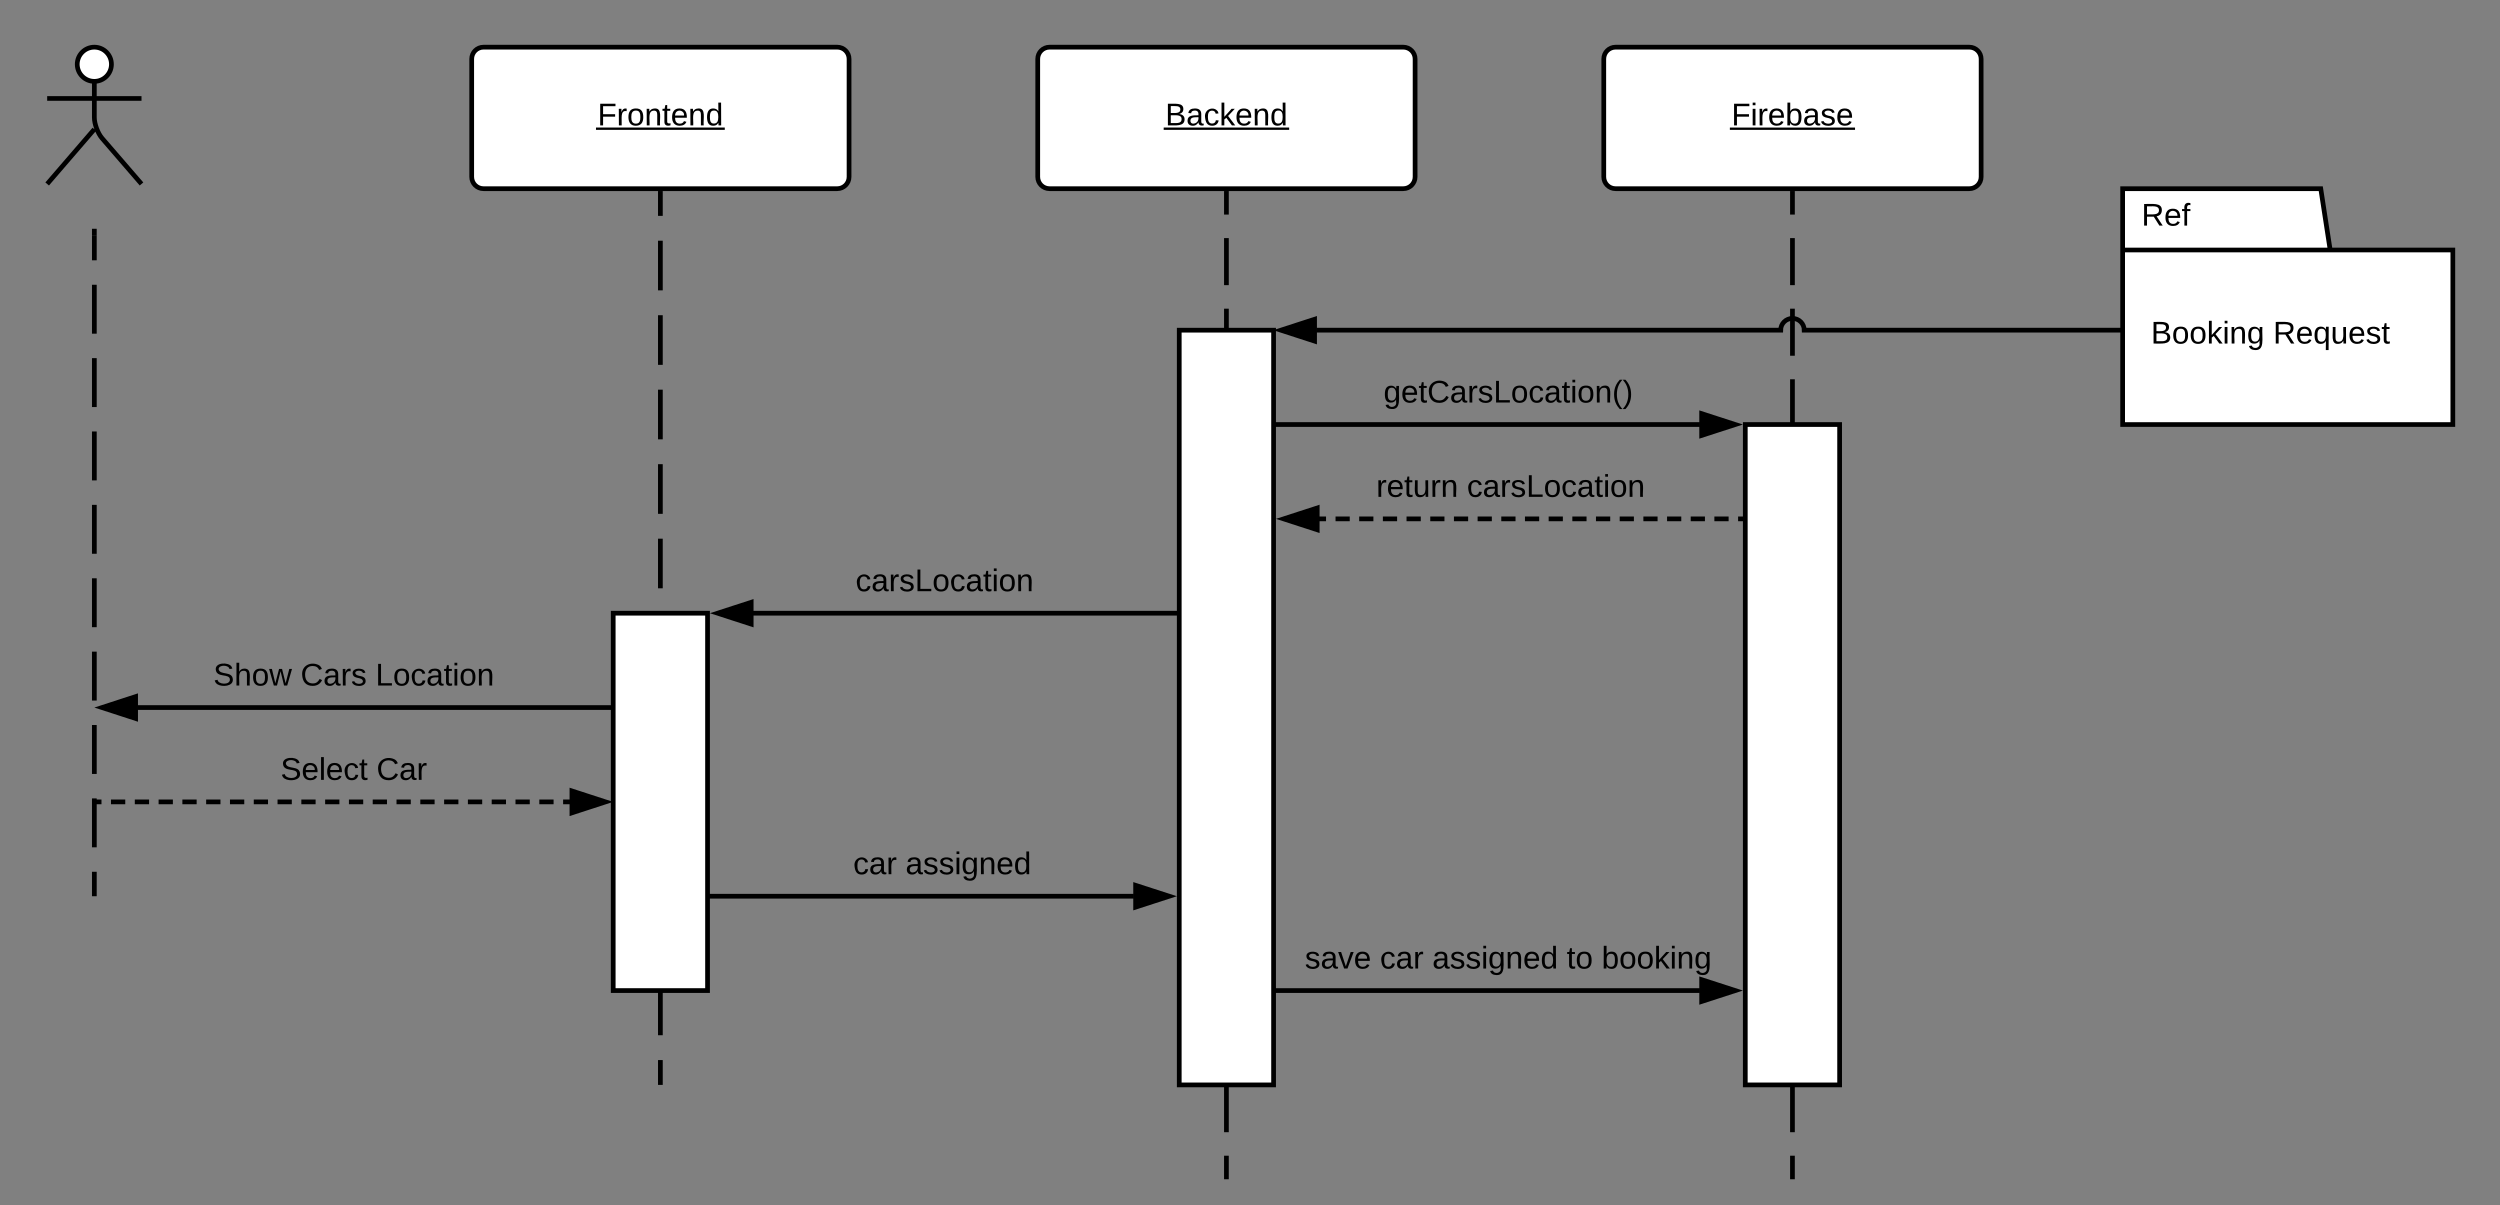<svg xmlns="http://www.w3.org/2000/svg" xmlns:xlink="http://www.w3.org/1999/xlink" xmlns:lucid="lucid" width="1060" height="511"><rect width="100%" height="100%" fill="#808080" stroke="none"/><g transform="translate(-120 -20)" lucid:page-tab-id="0_0"><path d="M167.25 47.25c0 4-3.25 7.25-7.25 7.25s-7.25-3.25-7.25-7.25S156 40 160 40s7.25 3.25 7.25 7.25z" stroke="#000" stroke-width="2" fill="#fff"/><path d="M140 45c0-2.76 2.24-5 5-5h30c2.76 0 5 2.24 5 5v48c0 2.76-2.24 5-5 5h-30c-2.76 0-5-2.24-5-5z" fill="none"/><path d="M160 54.5v15.3c0 2.76 1.46 6.7 3.26 8.8L180 98m-20-23.2L140 98m0-36.25h40" stroke="#000" stroke-width="2" fill="none"/><path d="M160 120v280" fill="none"/><path d="M160 120v10.37m0 10.37v20.74m0 10.37v20.74m0 10.36v20.74m0 10.37v20.74m0 10.4v20.73m0 10.37v20.74m0 10.37v20.75m0 10.37v20.74m0 10.37V400" stroke="#000" stroke-width="2" fill="none"/><path d="M161 120h-2v-3h2z"/><path d="M320 45c0-2.76 2.24-5 5-5h150c2.76 0 5 2.24 5 5v50c0 2.76-2.24 5-5 5H325c-2.76 0-5-2.24-5-5z" stroke="#000" stroke-width="2" fill="#fff"/><use xlink:href="#a" transform="matrix(1,0,0,1,320,40) translate(53.375 33.167)"/><path d="M560 45c0-2.76 2.24-5 5-5h150c2.76 0 5 2.24 5 5v50c0 2.76-2.24 5-5 5H565c-2.76 0-5-2.24-5-5z" stroke="#000" stroke-width="2" fill="#fff"/><use xlink:href="#b" transform="matrix(1,0,0,1,560,40) translate(54.079 33.167)"/><path d="M800 45c0-2.76 2.24-5 5-5h150c2.76 0 5 2.24 5 5v50c0 2.76-2.24 5-5 5H805c-2.76 0-5-2.24-5-5z" stroke="#000" stroke-width="2" fill="#fff"/><use xlink:href="#c" transform="matrix(1,0,0,1,800,40) translate(54.135 33.167)"/><path d="M400 101v379" fill="none"/><path d="M400 101v10.53m0 10.53v21.05m0 10.54v21.05m0 10.52v21.06m0 10.53v21.06m0 10.53v21.04m0 10.53v21.06m0 10.53v21.05m0 10.54v21.05m0 10.52v21.06m0 10.53v21.06m0 10.53v21.04m0 10.53V480" stroke="#000" stroke-width="2" fill="none"/><path d="M401 101h-2v-1h2z"/><path d="M640 101v419" fill="none"/><path d="M640 101v9.98m0 9.97v19.95m0 9.98v19.95m0 9.98v19.96m0 9.98v19.95m0 9.97v19.95m0 9.98v19.95m0 9.97v19.96m0 9.97v19.95m0 9.98v19.95m0 9.98v19.96m0 9.98v19.95m0 9.97v19.95m0 9.98v19.95m0 9.97V520" stroke="#000" stroke-width="2" fill="none"/><path d="M641 101h-2v-1h2z"/><path d="M880 101v419" fill="none"/><path d="M880 101v9.98m0 9.97v19.95m0 9.98v19.95m0 9.98v19.96m0 9.98v19.95m0 9.97v19.95m0 9.98v19.95m0 9.97v19.96m0 9.97v19.95m0 9.98v19.95m0 9.98v19.96m0 9.98v19.95m0 9.97v19.95m0 9.98v19.95m0 9.97V520" stroke="#000" stroke-width="2" fill="none"/><path d="M881 101h-2v-1h2z"/><path d="M1108 126h52v74h-140V100h84zm-88 0h88" stroke="#000" stroke-width="2" fill="#fff"/><use xlink:href="#d" transform="matrix(1,0,0,1,1028,100) translate(0 15.667)"/><use xlink:href="#e" transform="matrix(1,0,0,1,1032,134) translate(0 31.667)"/><use xlink:href="#f" transform="matrix(1,0,0,1,1032,134) translate(51.815 31.667)"/><path d="M678.1 160H875c0-2.76 2.24-5 5-5s5 2.24 5 5h135" stroke="#000" stroke-width="2" fill="none"/><path d="M663.1 160l14.28-4.64v9.28z" stroke="#000" stroke-width="2"/><path d="M620 160h40v320h-40zM860 200h40v280h-40z" stroke="#000" stroke-width="2" fill="#fff"/><path d="M660 200h180.76" stroke="#000" stroke-width="2" fill="none"/><path d="M855.76 200l-14.26 4.64v-9.28z"/><path d="M859 200l-18.5 6v-12zm-16.5 3.26l10.03-3.26-10.03-3.26z"/><use xlink:href="#g" transform="matrix(1,0,0,1,706.63,180) translate(0 10.667)"/><path d="M679.24 240H860" fill="none"/><path d="M679.24 240h3m4.03 0h6.02m4 0h6.03m4.02 0h6.03m4 0h6.04m4.02 0h6.02m4.02 0h6.02m4.02 0h6.03m4 0h6.04m4 0h6.03m4.02 0h6.02m4.02 0h6.02m4 0h6.04m4.02 0h6.02m4.02 0h6.02m4.02 0h6.03m4 0h6.03m4 0h6.04m4.02 0h3" stroke="#000" stroke-width="2" fill="none"/><path d="M678.5 244.64L664.24 240l14.26-4.64z"/><path d="M679.5 246l-18.5-6 18.5-6zm-12.03-6l10.03 3.26v-6.52z"/><use xlink:href="#h" transform="matrix(1,0,0,1,703.537,220) translate(0 10.667)"/><use xlink:href="#i" transform="matrix(1,0,0,1,703.537,220) translate(38.444 10.667)"/><path d="M439.24 280H620" stroke="#000" stroke-width="2" fill="none"/><path d="M438.5 284.64L424.24 280l14.26-4.64z"/><path d="M439.5 286l-18.5-6 18.5-6zm-12.03-6l10.03 3.26v-6.52z"/><use xlink:href="#j" transform="matrix(1,0,0,1,482.759,260) translate(0 10.667)"/><path d="M380 280h40v160h-40z" stroke="#000" stroke-width="2" fill="#fff"/><path d="M178.24 320H380" stroke="#000" stroke-width="2" fill="none"/><path d="M163.24 320l14.26-4.64v9.28z" stroke="#000" stroke-width="2"/><use xlink:href="#k" transform="matrix(1,0,0,1,210.444,300) translate(0 10.667)"/><use xlink:href="#l" transform="matrix(1,0,0,1,210.444,300) translate(37 10.667)"/><use xlink:href="#m" transform="matrix(1,0,0,1,210.444,300) translate(68.778 10.667)"/><path d="M160 360h201.76" fill="none"/><path d="M160 360h3.03m4.03 0h6.05m4.05 0h6.05m4.04 0h6.05m4.03 0h6.05m4.03 0h6.07m4.03 0h6.06m4.03 0h6.04m4.04 0h6.05m4.04 0h6.05m4.04 0h6.05m4.04 0H274m4.03 0h6.05m4.04 0h6.05m4.04 0h6.06m4.04 0h6.05m4.03 0h6.06m4.03 0h6.06m4.03 0h6.05m4.05 0h6.05m4.04 0h3.02" stroke="#000" stroke-width="2" fill="none"/><path d="M376.76 360l-14.26 4.64v-9.28z" stroke="#000" stroke-width="2"/><use xlink:href="#n" transform="matrix(1,0,0,1,238.944,340) translate(0 10.667)"/><use xlink:href="#o" transform="matrix(1,0,0,1,238.944,340) translate(40.704 10.667)"/><path d="M420 400h180.76" stroke="#000" stroke-width="2" fill="none"/><path d="M615.76 400l-14.26 4.64v-9.28z"/><path d="M619 400l-18.5 6v-12zm-16.5 3.26l10.03-3.26-10.03-3.26z"/><use xlink:href="#p" transform="matrix(1,0,0,1,481.759,380) translate(0 10.667)"/><use xlink:href="#q" transform="matrix(1,0,0,1,481.759,380) translate(22.185 10.667)"/><path d="M660 440h180.76" stroke="#000" stroke-width="2" fill="none"/><path d="M855.76 440l-14.26 4.64v-9.28z"/><path d="M859 440l-18.5 6v-12zm-16.5 3.26l10.03-3.26-10.03-3.26z"/><g><use xlink:href="#r" transform="matrix(1,0,0,1,673.259,420) translate(0 10.667)"/><use xlink:href="#s" transform="matrix(1,0,0,1,673.259,420) translate(31.852 10.667)"/><use xlink:href="#t" transform="matrix(1,0,0,1,673.259,420) translate(54.037 10.667)"/><use xlink:href="#u" transform="matrix(1,0,0,1,673.259,420) translate(111.037 10.667)"/><use xlink:href="#v" transform="matrix(1,0,0,1,673.259,420) translate(125.852 10.667)"/></g><defs><path d="M63-220v92h138v28H63V0H30v-248h175v28H63" id="w"/><path d="M114-163C36-179 61-72 57 0H25l-1-190h30c1 12-1 29 2 39 6-27 23-49 58-41v29" id="x"/><path d="M100-194c62-1 85 37 85 99 1 63-27 99-86 99S16-35 15-95c0-66 28-99 85-99zM99-20c44 1 53-31 53-75 0-43-8-75-51-75s-53 32-53 75 10 74 51 75" id="y"/><path d="M117-194c89-4 53 116 60 194h-32v-121c0-31-8-49-39-48C34-167 62-67 57 0H25l-1-190h30c1 10-1 24 2 32 11-22 29-35 61-36" id="z"/><path d="M59-47c-2 24 18 29 38 22v24C64 9 27 4 27-40v-127H5v-23h24l9-43h21v43h35v23H59v120" id="A"/><path d="M100-194c63 0 86 42 84 106H49c0 40 14 67 53 68 26 1 43-12 49-29l28 8c-11 28-37 45-77 45C44 4 14-33 15-96c1-61 26-98 85-98zm52 81c6-60-76-77-97-28-3 7-6 17-6 28h103" id="B"/><path d="M85-194c31 0 48 13 60 33l-1-100h32l1 261h-30c-2-10 0-23-3-31C134-8 116 4 85 4 32 4 16-35 15-94c0-66 23-100 70-100zm9 24c-40 0-46 34-46 75 0 40 6 74 45 74 42 0 51-32 51-76 0-42-9-74-50-73" id="C"/><g id="a"><use transform="matrix(0.037,0,0,0.037,0,0)" xlink:href="#w"/><use transform="matrix(0.037,0,0,0.037,8.111,0)" xlink:href="#x"/><use transform="matrix(0.037,0,0,0.037,12.519,0)" xlink:href="#y"/><use transform="matrix(0.037,0,0,0.037,19.926,0)" xlink:href="#z"/><use transform="matrix(0.037,0,0,0.037,27.333,0)" xlink:href="#A"/><use transform="matrix(0.037,0,0,0.037,31.037,0)" xlink:href="#B"/><use transform="matrix(0.037,0,0,0.037,38.444,0)" xlink:href="#z"/><use transform="matrix(0.037,0,0,0.037,45.852,0)" xlink:href="#C"/><path d="M-.67.92h54.6v.98H-.68z"/></g><path d="M160-131c35 5 61 23 61 61C221 17 115-2 30 0v-248c76 3 177-17 177 60 0 33-19 50-47 57zm-97-11c50-1 110 9 110-42 0-47-63-36-110-37v79zm0 115c55-2 124 14 124-45 0-56-70-42-124-44v89" id="D"/><path d="M141-36C126-15 110 5 73 4 37 3 15-17 15-53c-1-64 63-63 125-63 3-35-9-54-41-54-24 1-41 7-42 31l-33-3c5-37 33-52 76-52 45 0 72 20 72 64v82c-1 20 7 32 28 27v20c-31 9-61-2-59-35zM48-53c0 20 12 33 32 33 41-3 63-29 60-74-43 2-92-5-92 41" id="E"/><path d="M96-169c-40 0-48 33-48 73s9 75 48 75c24 0 41-14 43-38l32 2c-6 37-31 61-74 61-59 0-76-41-82-99-10-93 101-131 147-64 4 7 5 14 7 22l-32 3c-4-21-16-35-41-35" id="F"/><path d="M143 0L79-87 56-68V0H24v-261h32v163l83-92h37l-77 82L181 0h-38" id="G"/><g id="b"><use transform="matrix(0.037,0,0,0.037,0,0)" xlink:href="#D"/><use transform="matrix(0.037,0,0,0.037,8.889,0)" xlink:href="#E"/><use transform="matrix(0.037,0,0,0.037,16.296,0)" xlink:href="#F"/><use transform="matrix(0.037,0,0,0.037,22.963,0)" xlink:href="#G"/><use transform="matrix(0.037,0,0,0.037,29.63,0)" xlink:href="#B"/><use transform="matrix(0.037,0,0,0.037,37.037,0)" xlink:href="#z"/><use transform="matrix(0.037,0,0,0.037,44.444,0)" xlink:href="#C"/><path d="M-.67.92h53.2v.98H-.68z"/></g><path d="M24-231v-30h32v30H24zM24 0v-190h32V0H24" id="H"/><path d="M115-194c53 0 69 39 70 98 0 66-23 100-70 100C84 3 66-7 56-30L54 0H23l1-261h32v101c10-23 28-34 59-34zm-8 174c40 0 45-34 45-75 0-40-5-75-45-74-42 0-51 32-51 76 0 43 10 73 51 73" id="I"/><path d="M135-143c-3-34-86-38-87 0 15 53 115 12 119 90S17 21 10-45l28-5c4 36 97 45 98 0-10-56-113-15-118-90-4-57 82-63 122-42 12 7 21 19 24 35" id="J"/><g id="c"><use transform="matrix(0.037,0,0,0.037,0,0)" xlink:href="#w"/><use transform="matrix(0.037,0,0,0.037,8.111,0)" xlink:href="#H"/><use transform="matrix(0.037,0,0,0.037,11.037,0)" xlink:href="#x"/><use transform="matrix(0.037,0,0,0.037,15.444,0)" xlink:href="#B"/><use transform="matrix(0.037,0,0,0.037,22.852,0)" xlink:href="#I"/><use transform="matrix(0.037,0,0,0.037,30.259,0)" xlink:href="#E"/><use transform="matrix(0.037,0,0,0.037,37.667,0)" xlink:href="#J"/><use transform="matrix(0.037,0,0,0.037,44.333,0)" xlink:href="#B"/><path d="M-.67.92H52.4v.98H-.67z"/></g><path d="M233-177c-1 41-23 64-60 70L243 0h-38l-65-103H63V0H30v-248c88 3 205-21 203 71zM63-129c60-2 137 13 137-47 0-61-80-42-137-45v92" id="K"/><path d="M101-234c-31-9-42 10-38 44h38v23H63V0H32v-167H5v-23h27c-7-52 17-82 69-68v24" id="L"/><g id="d"><use transform="matrix(0.037,0,0,0.037,0,0)" xlink:href="#K"/><use transform="matrix(0.037,0,0,0.037,9.593,0)" xlink:href="#B"/><use transform="matrix(0.037,0,0,0.037,17,0)" xlink:href="#L"/></g><path d="M177-190C167-65 218 103 67 71c-23-6-38-20-44-43l32-5c15 47 100 32 89-28v-30C133-14 115 1 83 1 29 1 15-40 15-95c0-56 16-97 71-98 29-1 48 16 59 35 1-10 0-23 2-32h30zM94-22c36 0 50-32 50-73 0-42-14-75-50-75-39 0-46 34-46 75s6 73 46 73" id="M"/><g id="e"><use transform="matrix(0.037,0,0,0.037,0,0)" xlink:href="#D"/><use transform="matrix(0.037,0,0,0.037,8.889,0)" xlink:href="#y"/><use transform="matrix(0.037,0,0,0.037,16.296,0)" xlink:href="#y"/><use transform="matrix(0.037,0,0,0.037,23.704,0)" xlink:href="#G"/><use transform="matrix(0.037,0,0,0.037,30.37,0)" xlink:href="#H"/><use transform="matrix(0.037,0,0,0.037,33.296,0)" xlink:href="#z"/><use transform="matrix(0.037,0,0,0.037,40.704,0)" xlink:href="#M"/></g><path d="M145-31C134-9 116 4 85 4 32 4 16-35 15-94c0-59 17-99 70-100 32-1 48 14 60 33 0-11-1-24 2-32h30l-1 268h-32zM93-21c41 0 51-33 51-76s-8-73-50-73c-40 0-46 35-46 75s5 74 45 74" id="N"/><path d="M84 4C-5 8 30-112 23-190h32v120c0 31 7 50 39 49 72-2 45-101 50-169h31l1 190h-30c-1-10 1-25-2-33-11 22-28 36-60 37" id="O"/><g id="f"><use transform="matrix(0.037,0,0,0.037,0,0)" xlink:href="#K"/><use transform="matrix(0.037,0,0,0.037,9.593,0)" xlink:href="#B"/><use transform="matrix(0.037,0,0,0.037,17,0)" xlink:href="#N"/><use transform="matrix(0.037,0,0,0.037,24.407,0)" xlink:href="#O"/><use transform="matrix(0.037,0,0,0.037,31.815,0)" xlink:href="#B"/><use transform="matrix(0.037,0,0,0.037,39.222,0)" xlink:href="#J"/><use transform="matrix(0.037,0,0,0.037,45.889,0)" xlink:href="#A"/></g><path d="M212-179c-10-28-35-45-73-45-59 0-87 40-87 99 0 60 29 101 89 101 43 0 62-24 78-52l27 14C228-24 195 4 139 4 59 4 22-46 18-125c-6-104 99-153 187-111 19 9 31 26 39 46" id="P"/><path d="M30 0v-248h33v221h125V0H30" id="Q"/><path d="M87 75C49 33 22-17 22-94c0-76 28-126 65-167h31c-38 41-64 92-64 168S80 34 118 75H87" id="R"/><path d="M33-261c38 41 65 92 65 168S71 34 33 75H2C39 34 66-17 66-93S39-220 2-261h31" id="S"/><g id="g"><use transform="matrix(0.037,0,0,0.037,0,0)" xlink:href="#M"/><use transform="matrix(0.037,0,0,0.037,7.407,0)" xlink:href="#B"/><use transform="matrix(0.037,0,0,0.037,14.815,0)" xlink:href="#A"/><use transform="matrix(0.037,0,0,0.037,18.519,0)" xlink:href="#P"/><use transform="matrix(0.037,0,0,0.037,28.111,0)" xlink:href="#E"/><use transform="matrix(0.037,0,0,0.037,35.519,0)" xlink:href="#x"/><use transform="matrix(0.037,0,0,0.037,39.926,0)" xlink:href="#J"/><use transform="matrix(0.037,0,0,0.037,46.593,0)" xlink:href="#Q"/><use transform="matrix(0.037,0,0,0.037,54,0)" xlink:href="#y"/><use transform="matrix(0.037,0,0,0.037,61.407,0)" xlink:href="#F"/><use transform="matrix(0.037,0,0,0.037,68.074,0)" xlink:href="#E"/><use transform="matrix(0.037,0,0,0.037,75.481,0)" xlink:href="#A"/><use transform="matrix(0.037,0,0,0.037,79.185,0)" xlink:href="#H"/><use transform="matrix(0.037,0,0,0.037,82.111,0)" xlink:href="#y"/><use transform="matrix(0.037,0,0,0.037,89.519,0)" xlink:href="#z"/><use transform="matrix(0.037,0,0,0.037,96.926,0)" xlink:href="#R"/><use transform="matrix(0.037,0,0,0.037,101.333,0)" xlink:href="#S"/></g><g id="h"><use transform="matrix(0.037,0,0,0.037,0,0)" xlink:href="#x"/><use transform="matrix(0.037,0,0,0.037,4.407,0)" xlink:href="#B"/><use transform="matrix(0.037,0,0,0.037,11.815,0)" xlink:href="#A"/><use transform="matrix(0.037,0,0,0.037,15.519,0)" xlink:href="#O"/><use transform="matrix(0.037,0,0,0.037,22.926,0)" xlink:href="#x"/><use transform="matrix(0.037,0,0,0.037,27.333,0)" xlink:href="#z"/></g><g id="i"><use transform="matrix(0.037,0,0,0.037,0,0)" xlink:href="#F"/><use transform="matrix(0.037,0,0,0.037,6.667,0)" xlink:href="#E"/><use transform="matrix(0.037,0,0,0.037,14.074,0)" xlink:href="#x"/><use transform="matrix(0.037,0,0,0.037,18.481,0)" xlink:href="#J"/><use transform="matrix(0.037,0,0,0.037,25.148,0)" xlink:href="#Q"/><use transform="matrix(0.037,0,0,0.037,32.556,0)" xlink:href="#y"/><use transform="matrix(0.037,0,0,0.037,39.963,0)" xlink:href="#F"/><use transform="matrix(0.037,0,0,0.037,46.63,0)" xlink:href="#E"/><use transform="matrix(0.037,0,0,0.037,54.037,0)" xlink:href="#A"/><use transform="matrix(0.037,0,0,0.037,57.741,0)" xlink:href="#H"/><use transform="matrix(0.037,0,0,0.037,60.667,0)" xlink:href="#y"/><use transform="matrix(0.037,0,0,0.037,68.074,0)" xlink:href="#z"/></g><g id="j"><use transform="matrix(0.037,0,0,0.037,0,0)" xlink:href="#F"/><use transform="matrix(0.037,0,0,0.037,6.667,0)" xlink:href="#E"/><use transform="matrix(0.037,0,0,0.037,14.074,0)" xlink:href="#x"/><use transform="matrix(0.037,0,0,0.037,18.481,0)" xlink:href="#J"/><use transform="matrix(0.037,0,0,0.037,25.148,0)" xlink:href="#Q"/><use transform="matrix(0.037,0,0,0.037,32.556,0)" xlink:href="#y"/><use transform="matrix(0.037,0,0,0.037,39.963,0)" xlink:href="#F"/><use transform="matrix(0.037,0,0,0.037,46.63,0)" xlink:href="#E"/><use transform="matrix(0.037,0,0,0.037,54.037,0)" xlink:href="#A"/><use transform="matrix(0.037,0,0,0.037,57.741,0)" xlink:href="#H"/><use transform="matrix(0.037,0,0,0.037,60.667,0)" xlink:href="#y"/><use transform="matrix(0.037,0,0,0.037,68.074,0)" xlink:href="#z"/></g><path d="M185-189c-5-48-123-54-124 2 14 75 158 14 163 119 3 78-121 87-175 55-17-10-28-26-33-46l33-7c5 56 141 63 141-1 0-78-155-14-162-118-5-82 145-84 179-34 5 7 8 16 11 25" id="T"/><path d="M106-169C34-169 62-67 57 0H25v-261h32l-1 103c12-21 28-36 61-36 89 0 53 116 60 194h-32v-121c2-32-8-49-39-48" id="U"/><path d="M206 0h-36l-40-164L89 0H53L-1-190h32L70-26l43-164h34l41 164 42-164h31" id="V"/><g id="k"><use transform="matrix(0.037,0,0,0.037,0,0)" xlink:href="#T"/><use transform="matrix(0.037,0,0,0.037,8.889,0)" xlink:href="#U"/><use transform="matrix(0.037,0,0,0.037,16.296,0)" xlink:href="#y"/><use transform="matrix(0.037,0,0,0.037,23.704,0)" xlink:href="#V"/></g><g id="l"><use transform="matrix(0.037,0,0,0.037,0,0)" xlink:href="#P"/><use transform="matrix(0.037,0,0,0.037,9.593,0)" xlink:href="#E"/><use transform="matrix(0.037,0,0,0.037,17,0)" xlink:href="#x"/><use transform="matrix(0.037,0,0,0.037,21.407,0)" xlink:href="#J"/></g><g id="m"><use transform="matrix(0.037,0,0,0.037,0,0)" xlink:href="#Q"/><use transform="matrix(0.037,0,0,0.037,7.407,0)" xlink:href="#y"/><use transform="matrix(0.037,0,0,0.037,14.815,0)" xlink:href="#F"/><use transform="matrix(0.037,0,0,0.037,21.481,0)" xlink:href="#E"/><use transform="matrix(0.037,0,0,0.037,28.889,0)" xlink:href="#A"/><use transform="matrix(0.037,0,0,0.037,32.593,0)" xlink:href="#H"/><use transform="matrix(0.037,0,0,0.037,35.519,0)" xlink:href="#y"/><use transform="matrix(0.037,0,0,0.037,42.926,0)" xlink:href="#z"/></g><path d="M24 0v-261h32V0H24" id="W"/><g id="n"><use transform="matrix(0.037,0,0,0.037,0,0)" xlink:href="#T"/><use transform="matrix(0.037,0,0,0.037,8.889,0)" xlink:href="#B"/><use transform="matrix(0.037,0,0,0.037,16.296,0)" xlink:href="#W"/><use transform="matrix(0.037,0,0,0.037,19.222,0)" xlink:href="#B"/><use transform="matrix(0.037,0,0,0.037,26.63,0)" xlink:href="#F"/><use transform="matrix(0.037,0,0,0.037,33.296,0)" xlink:href="#A"/></g><g id="o"><use transform="matrix(0.037,0,0,0.037,0,0)" xlink:href="#P"/><use transform="matrix(0.037,0,0,0.037,9.593,0)" xlink:href="#E"/><use transform="matrix(0.037,0,0,0.037,17,0)" xlink:href="#x"/></g><g id="p"><use transform="matrix(0.037,0,0,0.037,0,0)" xlink:href="#F"/><use transform="matrix(0.037,0,0,0.037,6.667,0)" xlink:href="#E"/><use transform="matrix(0.037,0,0,0.037,14.074,0)" xlink:href="#x"/></g><g id="q"><use transform="matrix(0.037,0,0,0.037,0,0)" xlink:href="#E"/><use transform="matrix(0.037,0,0,0.037,7.407,0)" xlink:href="#J"/><use transform="matrix(0.037,0,0,0.037,14.074,0)" xlink:href="#J"/><use transform="matrix(0.037,0,0,0.037,20.741,0)" xlink:href="#H"/><use transform="matrix(0.037,0,0,0.037,23.667,0)" xlink:href="#M"/><use transform="matrix(0.037,0,0,0.037,31.074,0)" xlink:href="#z"/><use transform="matrix(0.037,0,0,0.037,38.481,0)" xlink:href="#B"/><use transform="matrix(0.037,0,0,0.037,45.889,0)" xlink:href="#C"/></g><path d="M108 0H70L1-190h34L89-25l56-165h34" id="X"/><g id="r"><use transform="matrix(0.037,0,0,0.037,0,0)" xlink:href="#J"/><use transform="matrix(0.037,0,0,0.037,6.667,0)" xlink:href="#E"/><use transform="matrix(0.037,0,0,0.037,14.074,0)" xlink:href="#X"/><use transform="matrix(0.037,0,0,0.037,20.741,0)" xlink:href="#B"/></g><g id="s"><use transform="matrix(0.037,0,0,0.037,0,0)" xlink:href="#F"/><use transform="matrix(0.037,0,0,0.037,6.667,0)" xlink:href="#E"/><use transform="matrix(0.037,0,0,0.037,14.074,0)" xlink:href="#x"/></g><g id="t"><use transform="matrix(0.037,0,0,0.037,0,0)" xlink:href="#E"/><use transform="matrix(0.037,0,0,0.037,7.407,0)" xlink:href="#J"/><use transform="matrix(0.037,0,0,0.037,14.074,0)" xlink:href="#J"/><use transform="matrix(0.037,0,0,0.037,20.741,0)" xlink:href="#H"/><use transform="matrix(0.037,0,0,0.037,23.667,0)" xlink:href="#M"/><use transform="matrix(0.037,0,0,0.037,31.074,0)" xlink:href="#z"/><use transform="matrix(0.037,0,0,0.037,38.481,0)" xlink:href="#B"/><use transform="matrix(0.037,0,0,0.037,45.889,0)" xlink:href="#C"/></g><g id="u"><use transform="matrix(0.037,0,0,0.037,0,0)" xlink:href="#A"/><use transform="matrix(0.037,0,0,0.037,3.704,0)" xlink:href="#y"/></g><g id="v"><use transform="matrix(0.037,0,0,0.037,0,0)" xlink:href="#I"/><use transform="matrix(0.037,0,0,0.037,7.407,0)" xlink:href="#y"/><use transform="matrix(0.037,0,0,0.037,14.815,0)" xlink:href="#y"/><use transform="matrix(0.037,0,0,0.037,22.222,0)" xlink:href="#G"/><use transform="matrix(0.037,0,0,0.037,28.889,0)" xlink:href="#H"/><use transform="matrix(0.037,0,0,0.037,31.815,0)" xlink:href="#z"/><use transform="matrix(0.037,0,0,0.037,39.222,0)" xlink:href="#M"/></g></defs></g></svg>